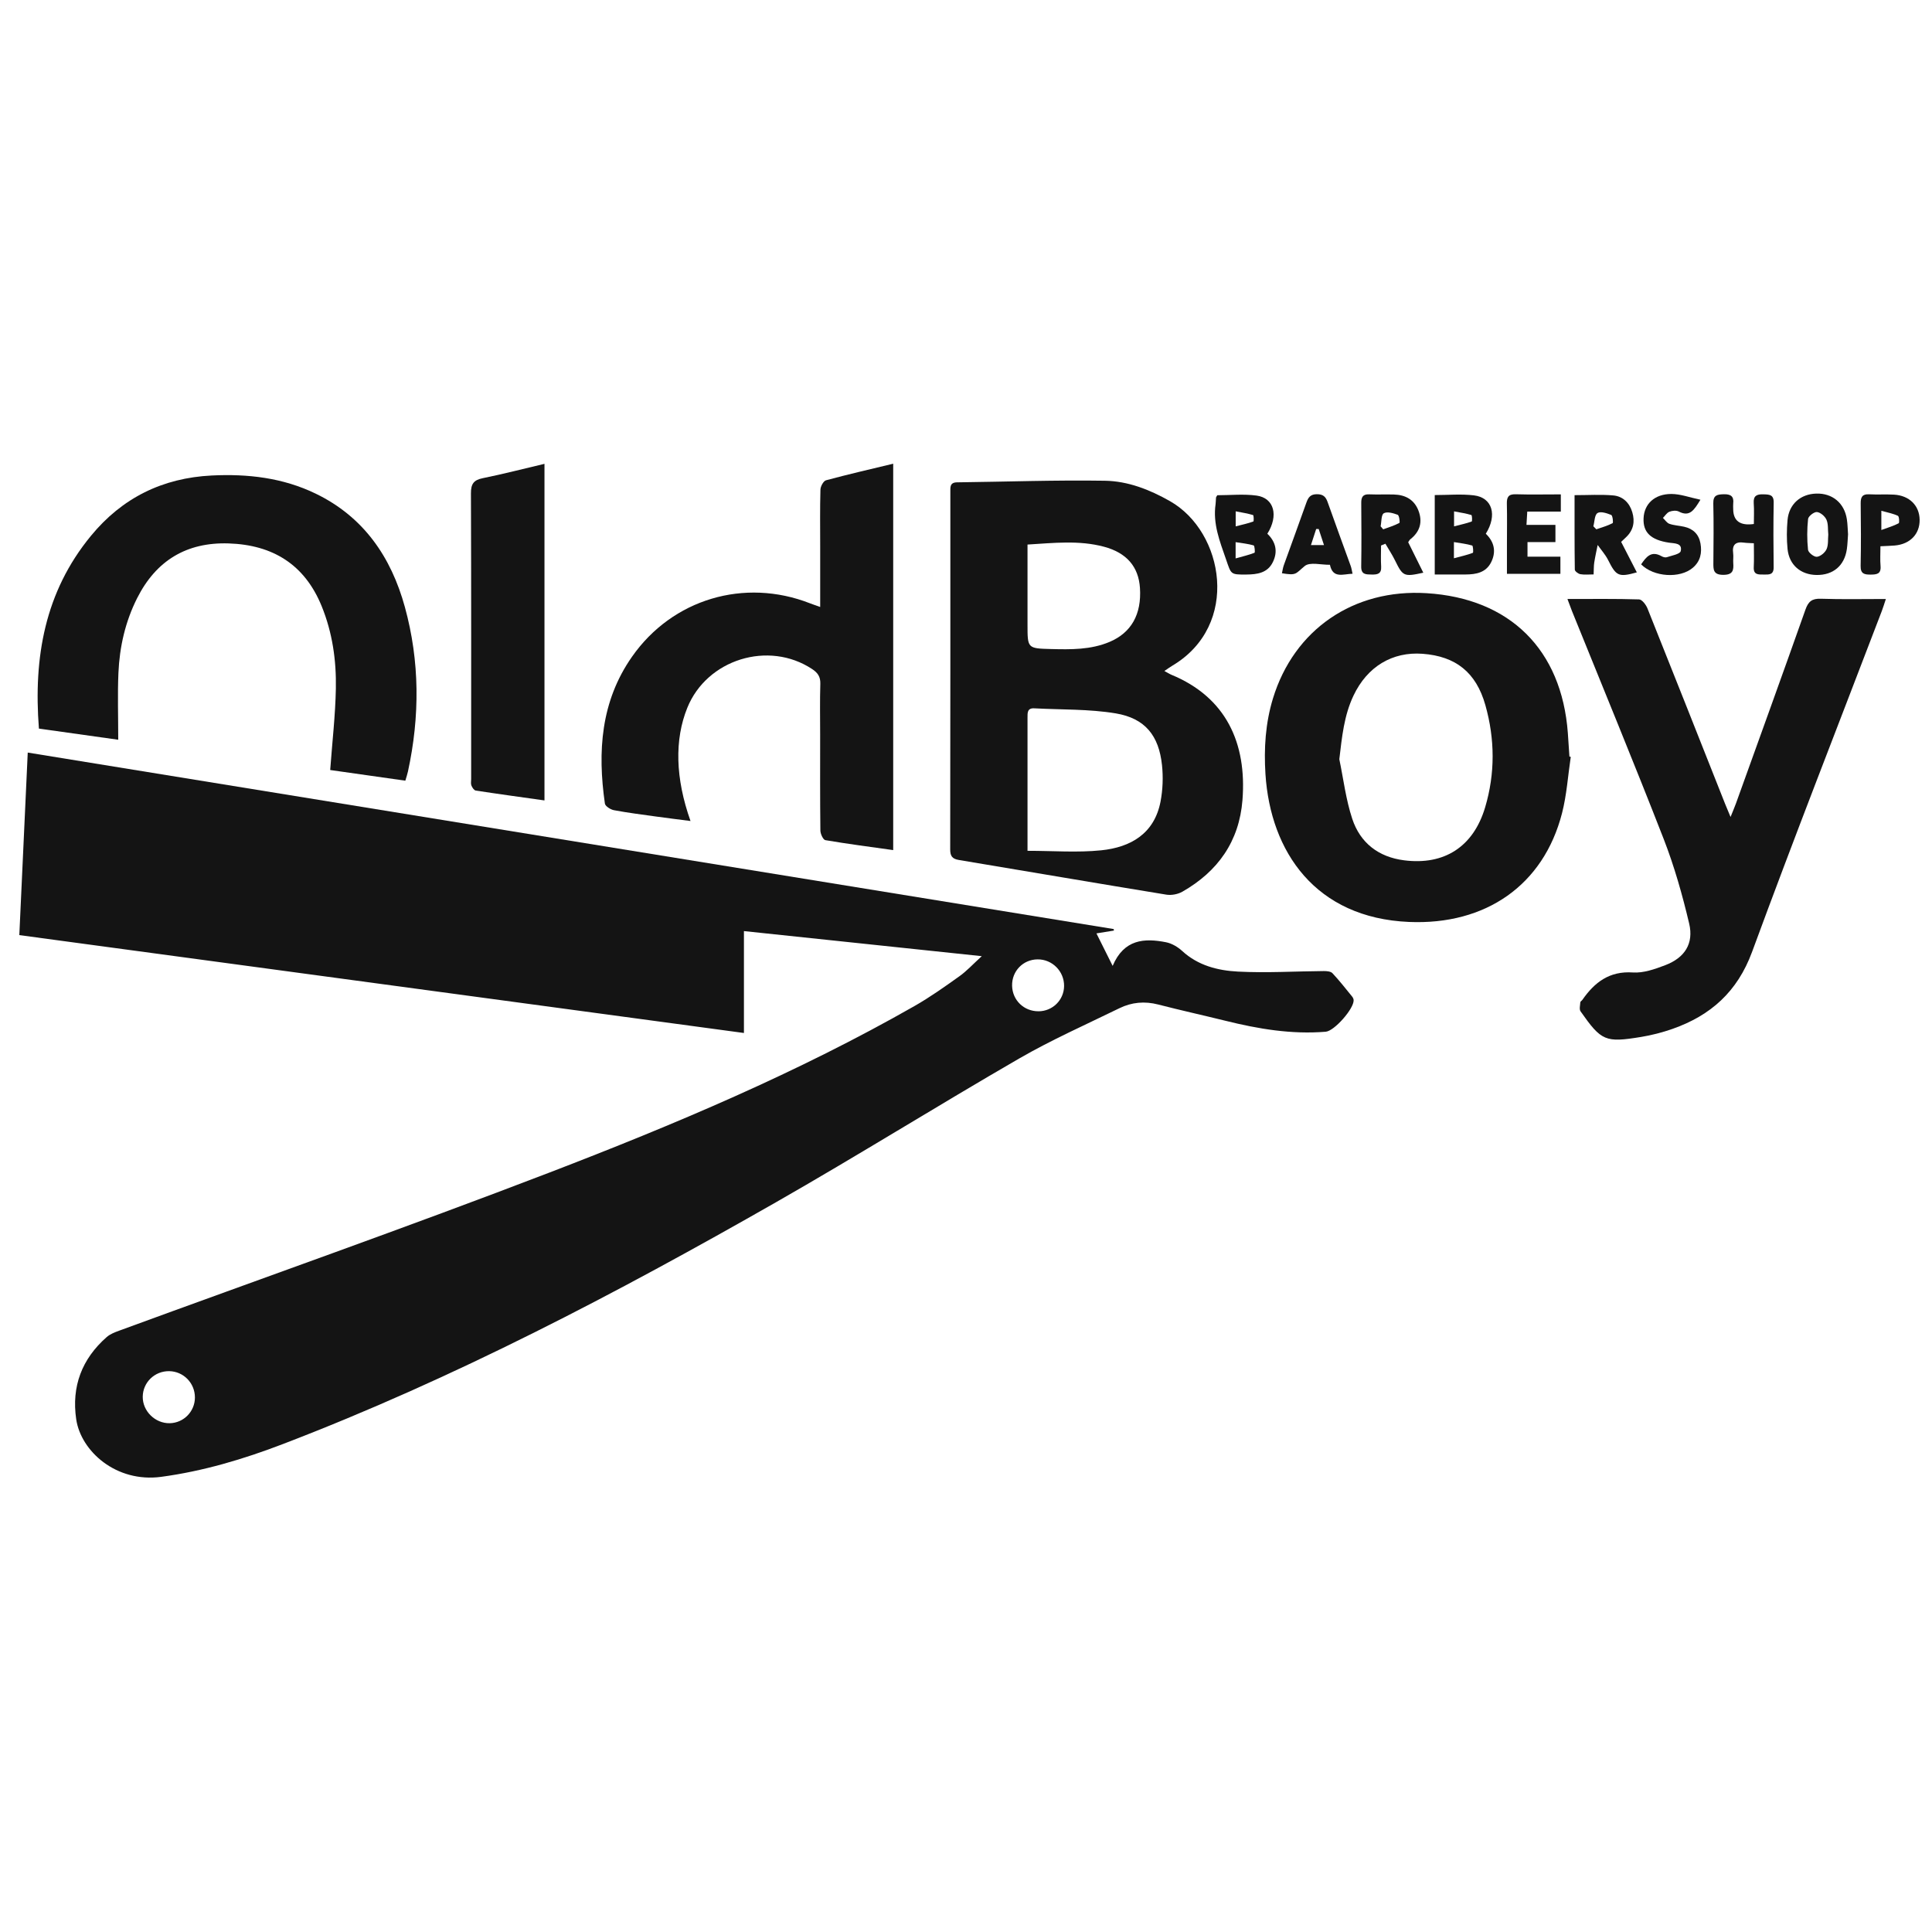 <svg width="100" height="100" viewBox="0 0 100 100" fill="none" xmlns="http://www.w3.org/2000/svg">
<path d="M57.656 48.166C57.384 48.209 57.114 48.254 56.751 48.312C57.03 48.868 57.28 49.37 57.591 49.994C58.176 48.613 59.226 48.548 60.355 48.771C60.654 48.83 60.963 49.014 61.19 49.223C62.01 49.977 63.035 50.235 64.07 50.289C65.55 50.366 67.039 50.273 68.525 50.262C68.675 50.262 68.879 50.278 68.967 50.372C69.323 50.751 69.645 51.164 69.975 51.568C70.02 51.622 70.06 51.696 70.064 51.763C70.091 52.201 69.067 53.365 68.621 53.402C66.852 53.548 65.132 53.258 63.425 52.834C62.269 52.548 61.104 52.292 59.951 51.994C59.247 51.812 58.576 51.874 57.939 52.186C56.2 53.036 54.424 53.823 52.751 54.789C48.526 57.232 44.385 59.819 40.148 62.238C31.909 66.94 23.519 71.346 14.64 74.745C12.604 75.525 10.521 76.148 8.344 76.441C6.01 76.755 4.186 75.111 3.944 73.458C3.696 71.762 4.236 70.338 5.522 69.207C5.696 69.054 5.937 68.96 6.161 68.878C13.591 66.155 21.056 63.526 28.442 60.69C34.909 58.206 41.298 55.514 47.334 52.072C48.141 51.612 48.903 51.07 49.661 50.529C50.033 50.265 50.346 49.92 50.817 49.491C46.636 49.049 42.63 48.628 38.506 48.193V53.467C25.941 51.77 13.495 50.089 1 48.401C1.145 45.248 1.289 42.15 1.436 38.953C20.209 42.004 38.927 45.046 57.645 48.088C57.65 48.114 57.654 48.14 57.658 48.167L57.656 48.166ZM53.754 52.344C54.484 52.34 55.069 51.761 55.077 51.038C55.085 50.274 54.462 49.647 53.701 49.657C52.949 49.666 52.369 50.268 52.386 51.022C52.403 51.772 52.998 52.348 53.754 52.343V52.344ZM10.089 72.334C10.09 71.587 9.498 70.981 8.755 70.971C8.006 70.961 7.395 71.552 7.388 72.295C7.381 73.042 8.032 73.68 8.786 73.665C9.507 73.651 10.088 73.059 10.089 72.335V72.334Z" fill="#141414"/>
<path d="M60.267 34.73C60.417 34.811 60.522 34.88 60.635 34.927C63.459 36.095 64.541 38.46 64.31 41.409C64.142 43.547 63.04 45.103 61.203 46.152C60.97 46.286 60.636 46.35 60.371 46.307C56.788 45.722 53.21 45.108 49.629 44.512C49.281 44.454 49.181 44.303 49.182 43.959C49.193 37.795 49.19 31.631 49.19 25.467C49.19 25.223 49.158 24.971 49.534 24.966C52.084 24.935 54.634 24.843 57.183 24.883C58.378 24.901 59.505 25.34 60.562 25.942C63.357 27.532 64.213 32.363 60.674 34.459C60.548 34.534 60.43 34.622 60.267 34.732V34.73ZM53.184 44.038C54.517 44.038 55.767 44.138 56.996 44.012C58.523 43.857 59.752 43.15 60.07 41.485C60.186 40.874 60.21 40.223 60.145 39.604C59.984 38.077 59.27 37.178 57.749 36.924C56.368 36.694 54.943 36.739 53.536 36.663C53.169 36.642 53.183 36.895 53.184 37.148C53.186 38.617 53.184 40.087 53.184 41.556C53.184 42.37 53.184 43.186 53.184 44.038ZM53.184 28.186C53.184 29.629 53.184 30.984 53.184 32.338C53.184 33.559 53.184 33.563 54.406 33.594C55.43 33.62 56.455 33.635 57.426 33.227C58.558 32.75 59.093 31.796 59.004 30.433C58.931 29.332 58.316 28.61 57.132 28.296C55.85 27.956 54.555 28.102 53.185 28.186H53.184Z" fill="#141414"/>
<path d="M81.126 31.004C82.424 31.004 83.632 30.987 84.838 31.025C84.991 31.029 85.197 31.302 85.273 31.492C86.623 34.862 87.956 38.238 89.293 41.612C89.367 41.8 89.448 41.985 89.573 42.286C89.694 41.985 89.778 41.79 89.851 41.591C91.055 38.246 92.265 34.903 93.45 31.553C93.598 31.133 93.787 30.976 94.243 30.991C95.337 31.028 96.434 31.004 97.612 31.004C97.527 31.258 97.471 31.447 97.401 31.63C95.155 37.507 92.858 43.364 90.687 49.269C89.927 51.333 88.543 52.563 86.561 53.258C86.038 53.441 85.49 53.582 84.942 53.672C83.089 53.975 82.89 53.886 81.81 52.348C81.734 52.241 81.787 52.037 81.797 51.879C81.8 51.835 81.871 51.798 81.903 51.753C82.536 50.843 83.303 50.252 84.519 50.335C85.067 50.372 85.66 50.161 86.193 49.958C87.201 49.573 87.676 48.843 87.431 47.803C87.082 46.325 86.665 44.849 86.116 43.436C84.576 39.481 82.954 35.56 81.364 31.625C81.296 31.454 81.235 31.282 81.13 31.003L81.126 31.004Z" fill="#141414"/>
<path d="M81.302 39.175C81.157 40.147 81.094 41.141 80.851 42.088C79.891 45.824 76.892 47.889 72.93 47.72C68.092 47.514 65.759 44.093 65.5 40.071C65.415 38.744 65.498 37.43 65.889 36.148C66.981 32.581 70.064 30.469 73.839 30.703C78.149 30.969 80.829 33.62 81.151 37.935C81.181 38.344 81.206 38.752 81.233 39.16C81.256 39.165 81.279 39.169 81.302 39.174V39.175ZM69.323 39.296C69.537 40.327 69.663 41.388 69.992 42.382C70.403 43.625 71.346 44.359 72.673 44.529C74.751 44.797 76.261 43.832 76.87 41.789C77.392 40.036 77.379 38.255 76.883 36.499C76.403 34.799 75.349 33.969 73.636 33.84C72.064 33.722 70.768 34.505 70.058 36.002C69.566 37.037 69.46 38.144 69.323 39.297V39.296Z" fill="#141414"/>
<path d="M46.232 24V44.001C45.032 43.832 43.872 43.682 42.72 43.486C42.606 43.467 42.465 43.163 42.463 42.991C42.443 41.334 42.451 39.678 42.451 38.021C42.451 37.146 42.433 36.27 42.46 35.396C42.471 35.029 42.328 34.823 42.035 34.63C39.781 33.14 36.59 34.124 35.575 36.635C34.907 38.286 34.954 40.28 35.741 42.495C35.129 42.416 34.555 42.347 33.983 42.267C33.246 42.164 32.507 42.072 31.776 41.935C31.599 41.901 31.328 41.73 31.309 41.592C30.924 38.906 31.093 36.307 32.712 33.993C34.801 31.006 38.529 29.898 41.927 31.228C42.078 31.287 42.233 31.338 42.453 31.417C42.453 30.339 42.453 29.319 42.453 28.3C42.453 27.314 42.438 26.327 42.466 25.341C42.471 25.172 42.622 24.896 42.756 24.859C43.885 24.554 45.025 24.292 46.235 24.001L46.232 24Z" fill="#141414"/>
<path d="M20.981 40.408C19.642 40.218 18.325 40.031 17.091 39.856C17.197 38.405 17.358 37.023 17.384 35.64C17.412 34.184 17.207 32.745 16.65 31.377C15.77 29.216 14.115 28.2 11.831 28.127C9.652 28.058 8.08 29.017 7.1 30.956C6.486 32.173 6.189 33.478 6.13 34.826C6.081 35.939 6.12 37.056 6.12 38.289C4.779 38.102 3.4 37.907 2.014 37.712C1.728 34.018 2.322 30.633 4.707 27.735C6.322 25.768 8.415 24.739 10.954 24.612C12.82 24.519 14.642 24.727 16.343 25.552C18.828 26.756 20.245 28.835 20.956 31.419C21.73 34.233 21.734 37.081 21.116 39.931C21.085 40.074 21.037 40.212 20.98 40.409L20.981 40.408Z" fill="#141414"/>
<path d="M28.181 41.43C26.97 41.259 25.795 41.099 24.624 40.919C24.535 40.906 24.441 40.761 24.4 40.658C24.361 40.562 24.387 40.438 24.387 40.327C24.387 35.396 24.394 30.464 24.376 25.533C24.374 25.052 24.514 24.846 24.99 24.75C26.04 24.538 27.08 24.267 28.182 24.008V41.43H28.181Z" fill="#141414"/>
<path d="M74.263 25.624C74.962 25.624 75.636 25.56 76.292 25.64C77.243 25.754 77.509 26.659 76.905 27.626C77.336 28.041 77.455 28.54 77.187 29.09C76.919 29.637 76.407 29.733 75.862 29.735C75.344 29.737 74.825 29.735 74.262 29.735V25.624H74.263ZM75.255 28.896C75.644 28.792 75.947 28.725 76.234 28.614C76.269 28.601 76.248 28.249 76.2 28.236C75.906 28.15 75.597 28.115 75.255 28.058V28.896ZM75.261 27.244C75.614 27.153 75.901 27.093 76.174 26.993C76.208 26.981 76.197 26.67 76.157 26.657C75.88 26.574 75.589 26.531 75.262 26.468V27.244H75.261Z" fill="#141414"/>
<path d="M81.498 25.629C82.213 25.629 82.861 25.586 83.501 25.643C83.998 25.687 84.342 26.024 84.487 26.512C84.629 26.991 84.553 27.431 84.178 27.793C84.1 27.869 84.019 27.944 83.91 28.047C84.182 28.575 84.449 29.096 84.722 29.626C83.779 29.889 83.653 29.82 83.234 28.984C83.094 28.706 82.876 28.465 82.695 28.208C82.634 28.511 82.565 28.812 82.518 29.117C82.49 29.295 82.498 29.48 82.485 29.732C82.23 29.732 82.009 29.758 81.799 29.72C81.689 29.7 81.513 29.568 81.512 29.484C81.494 28.209 81.499 26.934 81.499 25.629H81.498ZM82.472 27.239C82.523 27.292 82.575 27.344 82.626 27.397C82.909 27.297 83.204 27.217 83.468 27.079C83.511 27.057 83.471 26.684 83.397 26.654C83.173 26.563 82.847 26.455 82.687 26.555C82.532 26.653 82.537 27.001 82.472 27.239Z" fill="#141414"/>
<path d="M72.886 28.062C73.145 28.583 73.404 29.107 73.67 29.643C72.665 29.865 72.613 29.834 72.206 29.007C72.059 28.709 71.875 28.43 71.708 28.143C71.633 28.173 71.558 28.204 71.483 28.235C71.483 28.598 71.466 28.964 71.488 29.326C71.51 29.708 71.295 29.744 70.999 29.738C70.701 29.733 70.448 29.747 70.456 29.319C70.474 28.222 70.466 27.126 70.458 26.03C70.456 25.738 70.537 25.573 70.868 25.587C71.295 25.604 71.723 25.584 72.15 25.596C72.74 25.612 73.199 25.858 73.418 26.427C73.644 27.016 73.5 27.52 72.997 27.914C72.956 27.946 72.933 28.001 72.89 28.062H72.886ZM71.461 27.242C71.506 27.294 71.55 27.345 71.595 27.398C71.877 27.294 72.168 27.207 72.431 27.067C72.471 27.046 72.421 26.674 72.346 26.646C72.118 26.561 71.799 26.467 71.625 26.567C71.487 26.647 71.51 27.006 71.461 27.241V27.242Z" fill="#141414"/>
<path d="M65.598 27.627C66.028 28.037 66.153 28.537 65.886 29.088C65.609 29.663 65.07 29.732 64.509 29.738C63.676 29.744 63.729 29.729 63.457 28.947C63.134 28.015 62.769 27.105 62.919 26.09C62.934 25.98 62.929 25.867 62.941 25.756C62.945 25.723 62.975 25.692 63.008 25.633C63.675 25.633 64.368 25.56 65.039 25.651C65.95 25.775 66.191 26.686 65.597 27.627H65.598ZM63.955 28.903C64.343 28.794 64.648 28.724 64.934 28.61C64.968 28.596 64.941 28.244 64.889 28.23C64.595 28.145 64.284 28.114 63.955 28.062V28.902V28.903ZM63.958 27.244C64.309 27.154 64.597 27.093 64.871 26.993C64.906 26.981 64.895 26.671 64.857 26.659C64.578 26.574 64.287 26.531 63.959 26.466V27.243L63.958 27.244Z" fill="#141414"/>
<path d="M90.78 28.119C90.561 28.105 90.415 28.107 90.273 28.087C89.839 28.024 89.646 28.19 89.708 28.639C89.73 28.803 89.701 28.973 89.713 29.14C89.741 29.519 89.695 29.756 89.192 29.754C88.674 29.752 88.681 29.483 88.684 29.121C88.693 28.099 88.704 27.077 88.68 26.056C88.669 25.62 88.892 25.59 89.232 25.582C89.595 25.575 89.754 25.699 89.711 26.064C89.701 26.156 89.71 26.25 89.71 26.343C89.711 26.963 90.067 27.222 90.779 27.122C90.779 26.773 90.799 26.408 90.773 26.046C90.745 25.655 90.935 25.575 91.274 25.586C91.578 25.596 91.814 25.594 91.806 26.015C91.786 27.13 91.789 28.245 91.804 29.359C91.809 29.765 91.559 29.741 91.288 29.738C91.018 29.736 90.754 29.764 90.774 29.356C90.794 28.954 90.779 28.55 90.779 28.121L90.78 28.119Z" fill="#141414"/>
<path d="M95.655 27.649C95.635 27.91 95.63 28.172 95.592 28.428C95.468 29.282 94.882 29.774 94.021 29.761C93.199 29.747 92.606 29.242 92.523 28.414C92.474 27.918 92.478 27.412 92.523 26.915C92.598 26.094 93.192 25.572 94.008 25.548C94.843 25.522 95.466 26.038 95.593 26.875C95.633 27.131 95.635 27.391 95.654 27.649H95.655ZM94.631 27.659C94.605 27.405 94.637 27.122 94.537 26.899C94.457 26.72 94.225 26.521 94.044 26.503C93.897 26.489 93.602 26.718 93.586 26.862C93.529 27.389 93.528 27.93 93.583 28.456C93.598 28.602 93.893 28.833 94.04 28.82C94.224 28.803 94.46 28.606 94.542 28.427C94.642 28.205 94.608 27.922 94.632 27.66L94.631 27.659Z" fill="#141414"/>
<path d="M80.788 25.59V26.481H79.051C79.035 26.737 79.025 26.915 79.01 27.167H80.509V28.059H79.063V28.813H80.766V29.702H77.999C77.999 29.17 77.999 28.658 77.999 28.147C77.999 27.459 78.012 26.771 77.995 26.083C77.986 25.74 78.068 25.571 78.454 25.583C79.212 25.606 79.972 25.589 80.79 25.589L80.788 25.59Z" fill="#141414"/>
<path d="M70.008 29.697C69.518 29.71 68.989 29.964 68.837 29.233C68.391 29.242 67.803 29.076 67.533 29.297C67.042 29.701 67.121 29.798 66.353 29.671C66.385 29.531 66.402 29.39 66.449 29.258C66.837 28.175 67.237 27.096 67.62 26.011C67.717 25.739 67.833 25.58 68.164 25.58C68.487 25.58 68.622 25.712 68.72 25.994C69.109 27.097 69.516 28.192 69.912 29.293C69.955 29.41 69.971 29.536 70.008 29.697ZM68.255 27.381C68.211 27.381 68.168 27.381 68.125 27.381C68.039 27.647 67.953 27.914 67.855 28.213H68.529C68.424 27.895 68.339 27.639 68.255 27.381Z" fill="#141414"/>
<path d="M84.945 29.21C85.204 28.833 85.462 28.484 86.003 28.79C86.08 28.834 86.195 28.867 86.271 28.842C86.529 28.756 86.956 28.682 86.993 28.527C87.093 28.102 86.674 28.13 86.392 28.089C85.447 27.949 85.035 27.557 85.071 26.82C85.106 26.084 85.64 25.568 86.507 25.568C86.981 25.568 87.454 25.748 88.014 25.866C87.68 26.413 87.457 26.77 86.894 26.477C86.765 26.41 86.551 26.431 86.408 26.488C86.275 26.541 86.183 26.697 86.073 26.808C86.184 26.913 86.278 27.069 86.409 27.113C86.652 27.197 86.919 27.207 87.172 27.264C87.633 27.368 87.928 27.647 88.015 28.122C88.104 28.612 88.014 29.052 87.619 29.388C86.953 29.955 85.598 29.87 84.944 29.211L84.945 29.21Z" fill="#141414"/>
<path d="M97.331 28.274C97.331 28.641 97.309 28.972 97.337 29.298C97.371 29.712 97.14 29.739 96.821 29.741C96.494 29.744 96.298 29.697 96.306 29.293C96.329 28.213 96.322 27.134 96.309 26.054C96.306 25.732 96.39 25.566 96.747 25.585C97.174 25.608 97.604 25.579 98.031 25.602C98.828 25.647 99.349 26.167 99.36 26.902C99.371 27.643 98.864 28.169 98.068 28.236C97.849 28.255 97.628 28.259 97.331 28.274ZM97.378 26.437V27.433C97.736 27.302 98.02 27.22 98.275 27.084C98.322 27.06 98.301 26.729 98.236 26.699C97.989 26.582 97.71 26.532 97.377 26.437H97.378Z" fill="#141414"/>
</svg>
